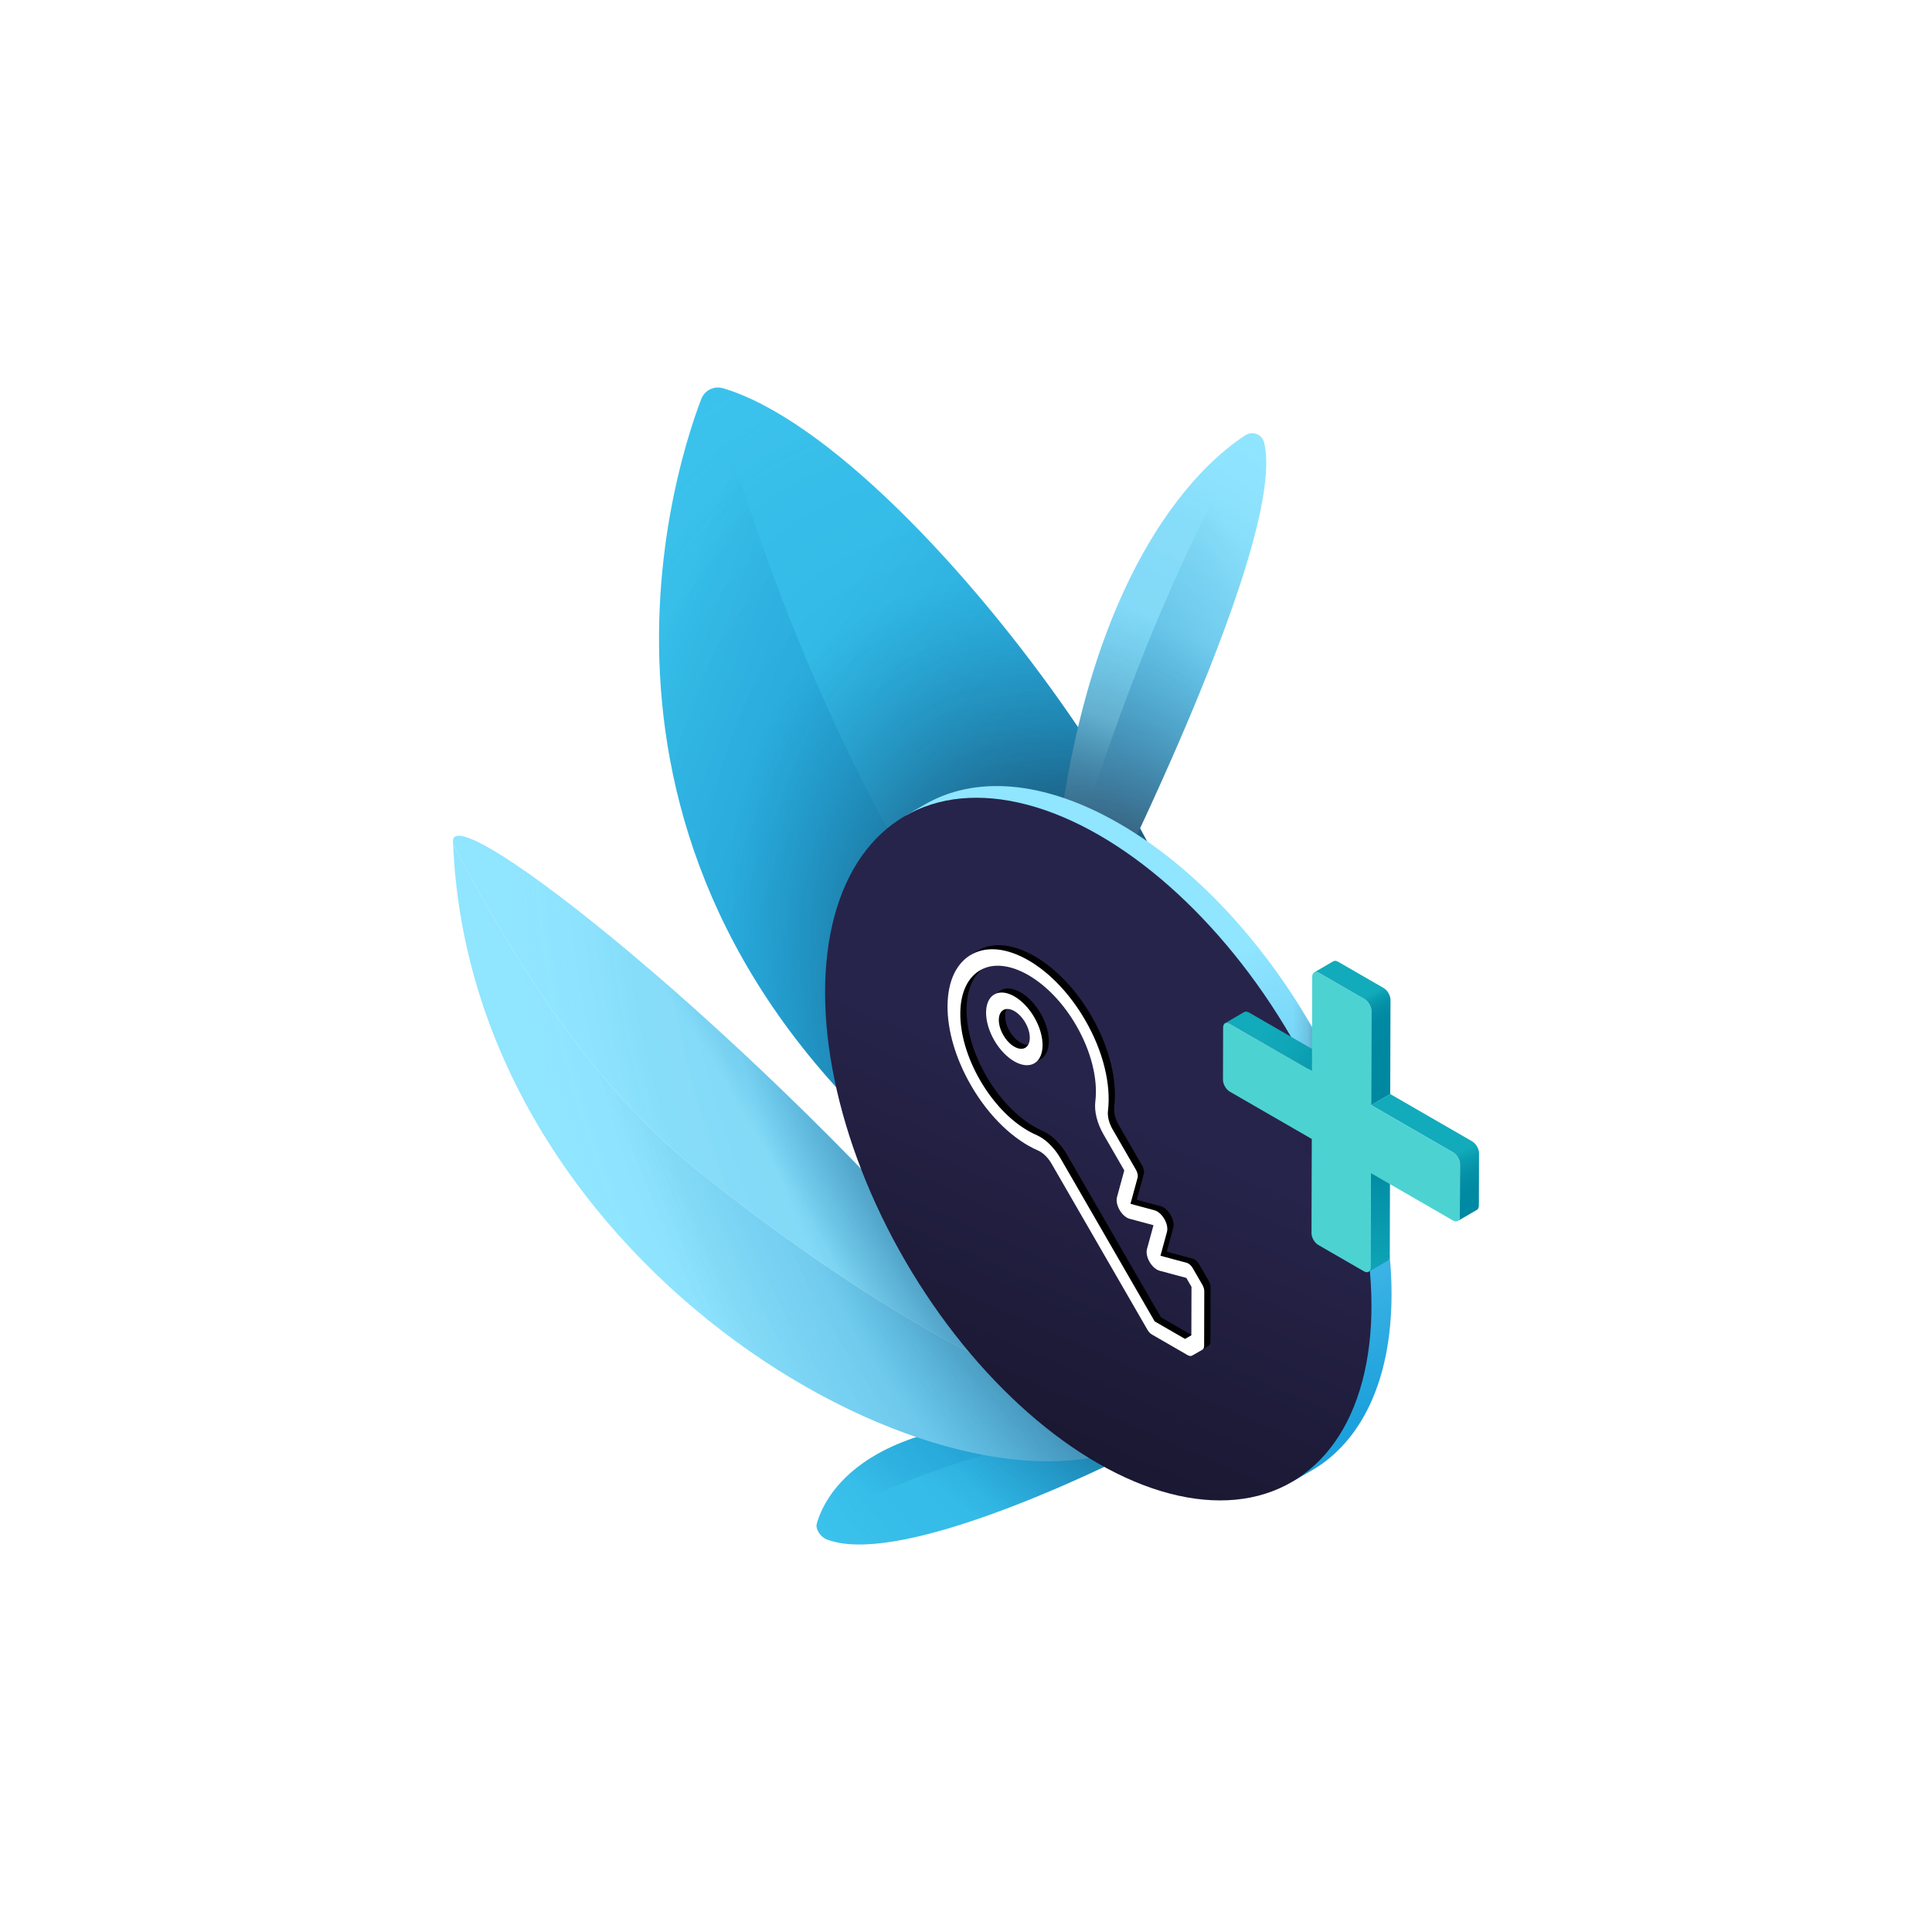 <?xml version="1.0" encoding="UTF-8"?><svg xmlns="http://www.w3.org/2000/svg" xmlns:xlink="http://www.w3.org/1999/xlink" viewBox="0 0 2500 2500"><defs><style>.cls-1{fill:url(#Degradado_sin_nombre_14);}.cls-1,.cls-2,.cls-3,.cls-4,.cls-5,.cls-6,.cls-7,.cls-8,.cls-9,.cls-10,.cls-11,.cls-12,.cls-13,.cls-14,.cls-15,.cls-16,.cls-17,.cls-18,.cls-19{stroke-width:0px;}.cls-2{fill:url(#linear-gradient);}.cls-3{fill:url(#Degradado_sin_nombre_13);}.cls-4{fill:url(#linear-gradient-6);}.cls-20{filter:url(#AI_DesenfoqueGaussiano_4);}.cls-21{isolation:isolate;}.cls-5{fill:url(#Degradado_sin_nombre_2-2);}.cls-7{fill:url(#linear-gradient-5);}.cls-22{mix-blend-mode:hard-light;}.cls-8{fill:#fff;}.cls-9{fill:url(#linear-gradient-2);}.cls-10{fill:url(#Nueva_muestra_de_degradado_69);}.cls-11{fill:url(#linear-gradient-7);}.cls-12{fill:url(#linear-gradient-3);}.cls-13{fill:url(#linear-gradient-9);}.cls-14{fill:#4dd2d2;}.cls-15{fill:url(#linear-gradient-8);}.cls-16{fill:url(#Degradado_sin_nombre_2);}.cls-17{fill:url(#Degradado_sin_nombre_5);}.cls-18{fill:url(#linear-gradient-4);}.cls-19{fill:url(#Degradado_sin_nombre_6);}</style><linearGradient id="linear-gradient" x1="1200.47" y1="1989.3" x2="1315.31" y2="1837.35" gradientUnits="userSpaceOnUse"><stop offset="0" stop-color="#39c2ec"/><stop offset=".17" stop-color="#34bae6"/><stop offset=".57" stop-color="#2cafde"/><stop offset="1" stop-color="#2aacdc"/></linearGradient><linearGradient id="linear-gradient-2" x1="1249.6" y1="1952.37" x2="1378.58" y2="1761.54" xlink:href="#linear-gradient"/><linearGradient id="linear-gradient-3" x1="844.33" y1="1559.87" x2="1183.57" y2="1413.22" gradientUnits="userSpaceOnUse"><stop offset="0" stop-color="#90e5ff"/><stop offset="1" stop-color="#65c2e7"/></linearGradient><linearGradient id="linear-gradient-4" x1="986.27" y1="1482.69" x2="1161.19" y2="1373.15" gradientUnits="userSpaceOnUse"><stop offset="0" stop-color="#90e5ff"/><stop offset=".11" stop-color="#86ddf9"/><stop offset=".39" stop-color="#73ceef"/><stop offset=".68" stop-color="#68c4e9"/><stop offset="1" stop-color="#65c2e7"/></linearGradient><linearGradient id="linear-gradient-5" x1="816.04" y1="927.44" x2="1233.02" y2="1088.22" xlink:href="#linear-gradient"/><linearGradient id="linear-gradient-6" x1="1024.45" y1="858.31" x2="1334.89" y2="1072.78" gradientUnits="userSpaceOnUse"><stop offset="0" stop-color="#39c2ec"/><stop offset="1" stop-color="#2aacdc"/></linearGradient><linearGradient id="linear-gradient-7" x1="1444.35" y1="939.89" x2="1382.51" y2="1065.34" xlink:href="#linear-gradient-4"/><linearGradient id="linear-gradient-8" x1="1663.67" y1="797.75" x2="1324.43" y2="1015.07" xlink:href="#linear-gradient-4"/><radialGradient id="Degradado_sin_nombre_14" cx="1509.72" cy="1460.19" fx="1509.72" fy="1460.19" r="718.34" gradientTransform="translate(-981.61 194.01) rotate(-30.36) scale(1 1.61)" gradientUnits="userSpaceOnUse"><stop offset=".34" stop-color="#141226" stop-opacity=".6"/><stop offset=".67" stop-color="#0071b0" stop-opacity=".1"/><stop offset=".83" stop-color="#1e89c0" stop-opacity=".08"/><stop offset=".97" stop-color="#79d2f2" stop-opacity=".02"/><stop offset="1" stop-color="#90e5ff" stop-opacity="0"/></radialGradient><linearGradient id="Nueva_muestra_de_degradado_69" x1="-6721.01" y1="-6126.85" x2="-6980.3" y2="-5576.09" gradientTransform="translate(-5239.74 7415.42) rotate(-180) scale(1 -1)" gradientUnits="userSpaceOnUse"><stop offset="0" stop-color="#90e5ff"/><stop offset="1" stop-color="#1da1dc"/></linearGradient><linearGradient id="Degradado_sin_nombre_13" x1="-6264.73" y1="-5025.08" x2="-7055.41" y2="-6828.24" gradientTransform="translate(-7316.73 3265.91) rotate(-149.84) scale(1 -1)" gradientUnits="userSpaceOnUse"><stop offset=".21" stop-color="#141226"/><stop offset=".53" stop-color="#27244b"/><stop offset=".98" stop-color="#27244b"/><stop offset="1" stop-color="#27244b"/></linearGradient><linearGradient id="linear-gradient-9" x1="1675.5" y1="1384.63" x2="1709.95" y2="1383.74" gradientUnits="userSpaceOnUse"><stop offset="0" stop-color="#141226" stop-opacity="0"/><stop offset="0" stop-color="#141226" stop-opacity="0"/><stop offset=".52" stop-color="#141226" stop-opacity=".1"/><stop offset=".87" stop-color="#141226" stop-opacity=".3"/></linearGradient><linearGradient id="Degradado_sin_nombre_6" x1="1348.56" y1="1503.72" x2="1330.3" y2="1715.75" gradientTransform="translate(3127.36) rotate(-180) scale(1 -1)" gradientUnits="userSpaceOnUse"><stop offset="0" stop-color="#0088a1"/><stop offset=".22" stop-color="#0593a9"/><stop offset=".67" stop-color="#0ea4b6"/><stop offset="1" stop-color="#12abbb"/></linearGradient><linearGradient id="Degradado_sin_nombre_5" x1="1384.34" y1="1402.65" x2="1497.13" y2="1333.16" gradientTransform="translate(3127.36) rotate(-180) scale(1 -1)" gradientUnits="userSpaceOnUse"><stop offset="0" stop-color="#0088a1"/><stop offset=".31" stop-color="#0899ad"/><stop offset=".67" stop-color="#0fa6b7"/><stop offset="1" stop-color="#12abbb"/></linearGradient><linearGradient id="Degradado_sin_nombre_2" x1="1208.19" y1="1611.99" x2="1306.55" y2="1412.04" gradientTransform="translate(3127.36) rotate(-180) scale(1 -1)" gradientUnits="userSpaceOnUse"><stop offset="0" stop-color="#0088a1"/><stop offset=".31" stop-color="#0089a2"/><stop offset=".41" stop-color="#0490a7"/><stop offset=".49" stop-color="#0a9cb0"/><stop offset=".55" stop-color="#12abbb"/><stop offset=".98" stop-color="#12abbb"/><stop offset="1" stop-color="#12abbb"/></linearGradient><linearGradient id="Degradado_sin_nombre_2-2" x1="1336.11" y1="1368.27" x2="1405.34" y2="1239" xlink:href="#Degradado_sin_nombre_2"/><filter id="AI_DesenfoqueGaussiano_4"><feGaussianBlur stdDeviation="4"/></filter></defs><g class="cls-21"><g id="ARTWORK"><g id="Plant2"><path class="cls-2" d="m1056.9,1977.15c108.84-11.79,256.46-87.39,405.92-114.22,4.43-.8-14.33-20.39-9.89-21.15-325.12-31.25-385.24,91.11-396.08,130.08-.44,1.6-.4,3.41.04,5.29Z"/><path class="cls-9" d="m1478.69,1873.73l-22.78-31.66c-1-.1-1.99-.2-2.98-.29-154.31,26.57-301.96,71.42-396.03,135.37,1.37,5.9,6.67,12.41,12.9,14.84,103.84,40.4,408.89-118.25,408.89-118.25Z"/><path class="cls-12" d="m1477.35,1864.2c-237.31,127.69-866.95-213.8-891.02-771.51,74.35,140.53,174.15,306.86,315.65,421.25,209.38,169.24,433.05,297.93,570.21,313.48,14.33,16.13,18.66,29.52,5.16,36.78Z"/><path class="cls-18" d="m1472.19,1827.42c-137.16-15.55-360.83-144.24-570.21-313.48-141.5-114.39-241.3-280.72-315.65-421.25-.07-1.29-.12-2.58-.17-3.87-2.25-59.17,388,245.94,698.67,610.97,0,0,142.56,77.19,187.36,127.63Z"/><path class="cls-7" d="m1433.98,1413.19c-70.03,61.89-177.11,149.61-177.11,149.61-555.81-407.13-389.88-940.2-349.47-1046.45,2.52-6.63,7.79-11.47,14.05-13.65,88,168.83,221.91,593.59,512.53,910.49Z"/><path class="cls-4" d="m1518.57,1338.26c-16.92,6.04-66.54,47.32-118.09,92.87-290.62-316.9-422.69-733.73-479.03-928.43,4.41-1.53,9.32-1.74,14.12-.33,267.21,79.1,741.36,779.32,583,835.88Z"/><path class="cls-11" d="m1618.67,560.66c-37.77,167.02-168.32,422.02-234.33,656.44-1.96,6.95-24.23-11.52-26.15-4.56,24.34-467.19,199.39-614.75,253.45-649.42,2.22-1.42,4.62-2.22,7.03-2.46Z"/><path class="cls-15" d="m1395.49,1235.48l-37.52-18.66c.07-1.43.14-2.86.22-4.28,66.65-241.5,156.29-481.86,260.48-651.88,7.57-.78,15.17,3.96,17.13,12.05,32.71,134.69-240.31,662.77-240.31,662.77Z"/><g class="cls-22"><path class="cls-1" d="m1472.19,1827.42c14.33,16.13,18.66,29.52,5.16,36.78-1.32.71-2.67,1.39-4.02,2.08l5.37,7.46s-305.05,158.65-408.89,118.25c-6.24-2.42-11.53-8.94-12.9-14.84-.44-1.88-.49-3.69-.04-5.29,6.73-24.19,32.46-80.54,128.83-112.3-268.23-91.4-582.5-376.04-599.36-766.88-.07-1.29-.12-2.58-.17-3.87-2.25-59.17,388,245.94,698.67,610.97,0,0,142.56,77.19,187.36,127.63Zm163.61-1254.71c-1.96-8.09-9.56-12.83-17.13-12.05-2.41.24-4.81,1.04-7.03,2.46-41.77,26.79-155.75,120.96-216.66,377.85-132.59-195.88-322.98-398.2-459.41-438.58-4.8-1.42-9.71-1.21-14.12.33-6.26,2.18-11.53,7.01-14.05,13.65-40.42,106.25-206.35,639.32,349.47,1046.45,0,0,107.08-87.71,177.11-149.61-1.92-2.1-3.83-4.2-5.74-6.3,40.76-35.15,76.49-63.68,90.33-68.63,59.09-21.11,30.11-131.83-43.31-266.46,77.74-166.89,181.42-413.13,160.54-499.1Z"/></g></g><g id="Icon_users"><g id="Circle_Tick_upgrade_Calendar"><g class="cls-21"><path class="cls-10" d="m1196.76,1041.01c64.28-37.35,153.29-32.09,251.54,24.64,195.23,112.72,352.99,385.97,352.36,610.31-.32,111.45-39.66,189.86-103.12,226.74l-25.96,14.96c63.46-36.88-436.5-899.04-500.78-861.68l25.96-14.96Z"/><ellipse class="cls-3" cx="1421.18" cy="1486.82" rx="288.64" ry="498.32" transform="translate(-554.63 915.39) rotate(-30.16)"/></g></g><path class="cls-13" d="m1623.75,1465.89v-196.46l26.4-14.27s72.29,103.26,98.04,175.98v81.74l-124.44-46.98Z"/></g><g id="PlusTeal"><g id="_Blue"><g class="cls-21"><path class="cls-19" d="m1773.69,1639.93l.35-121.86,24.67-14.34-.35,121.86c0,2.8-1,4.76-2.59,5.69l-24.67,14.34c1.59-.93,2.58-2.89,2.59-5.69Z"/><path class="cls-17" d="m1609.97,1309.6c1.61-.94,3.85-.81,6.32.62l106.05,61.23-24.67,14.34-106.05-61.23c-2.47-1.42-4.7-1.56-6.32-.62l24.67-14.34Z"/><path class="cls-16" d="m1798.96,1415.69l106.05,61.23c4.9,2.83,8.86,9.69,8.85,15.33l-.19,67.64c0,2.8-1,4.77-2.59,5.69l-24.67,14.34c1.59-.93,2.58-2.9,2.59-5.69l.19-67.64c.02-5.63-3.94-12.5-8.85-15.33l-106.05-61.23,24.67-14.34Z"/><path class="cls-14" d="m1706.92,1258.85c-4.9-2.83-8.89-.56-8.9,5.07l-.35,121.86-106.05-61.23c-4.9-2.83-8.89-.56-8.91,5.08l-.19,67.64c-.02,5.63,3.95,12.49,8.85,15.33l106.05,61.23-.35,121.86c-.02,5.63,3.95,12.49,8.85,15.32l58.87,33.99c4.9,2.83,8.89.56,8.91-5.07l.35-121.86,106.05,61.23c4.9,2.83,8.89.55,8.9-5.07l.19-67.64c.02-5.63-3.94-12.5-8.85-15.33l-106.05-61.23.35-121.86c.02-5.63-3.95-12.49-8.85-15.33l-58.87-33.99Z"/><path class="cls-5" d="m1725.27,1243.9c1.61-.94,3.85-.81,6.31.62l58.87,33.99c4.9,2.83,8.87,9.69,8.85,15.33l-.35,121.86-24.67,14.34.35-121.86c.02-5.63-3.95-12.49-8.85-15.33l-58.87-33.99c-2.46-1.42-4.7-1.56-6.31-.62l24.67-14.34Z"/></g></g></g><g id="Key"><g class="cls-20"><path class="cls-6" d="m1320.57,1349.14c-5.13-2.96-10.26-8.17-14.16-14.92-7.79-13.49-7.75-28.11.09-32.58,3.92-2.23,9.06-1.51,14.2,1.45,5.13,2.96,10.26,8.17,14.16,14.92,7.79,13.5,7.75,28.11-.09,32.58-3.92,2.23-9.06,1.52-14.19-1.45m.18-65.03c-9.37-5.41-18.74-6.72-25.9-2.65-14.3,8.16-14.38,34.82-.17,59.43,7.11,12.31,16.46,21.81,25.83,27.22,9.37,5.41,18.74,6.72,25.89,2.64,14.3-8.15,14.38-34.81.17-59.43-7.11-12.31-16.46-21.81-25.82-27.22m17.31,173.66c-23.14-13.36-45.18-36.52-61.76-65.24-16.75-29.03-25.83-59.89-25.56-86.91.27-27.04,9.87-46.97,27.01-56.12,16.95-9.04,39-5.7,61.03,7.02,22.51,13,44.99,35.79,61.94,65.15,19.27,33.38,28.28,69.27,24.73,98.48-1.55,12.71,2.34,28.27,10.66,42.68l26.81,46.44-9.44,34.61c-1.23,4.51.06,10.88,3.37,16.62,2.49,4.32,5.87,7.84,9.33,9.84,1.14.66,2.28,1.15,3.41,1.45l31.12,8.38-8.43,30.93c-1.23,4.51.06,10.88,3.37,16.62,2.5,4.32,5.88,7.84,9.34,9.84,1.13.65,2.27,1.15,3.4,1.45l34.83,9.37,6.67,11.55-.18,62.68-8.21,4.68-39.29-22.68-121.6-210.61c-7.1-12.3-16.82-22.5-26.69-28.2-1.52-.88-3.05-1.65-4.57-2.31-3.78-1.63-7.55-3.53-11.29-5.69m.8-220.4c-27.2-15.71-52.95-18.61-72.56-8.14-20.37,10.86-31.76,34.55-32.08,66.7-.32,32.13,10.46,68.8,30.36,103.28,11.56,20.02,25.24,37.69,40.68,52.52,10.58,10.16,21.79,18.69,32.99,25.16,4.39,2.53,8.78,4.75,13.12,6.62.84.36,1.68.79,2.53,1.28,5.53,3.19,10.99,8.94,14.99,15.88l124.01,214.79c1.55,2.68,3.64,4.89,5.83,6.15l46.14,26.64c2.19,1.26,4.29,1.48,5.85.59l13.07-7.45c1.56-.88,2.43-2.8,2.44-5.32l.2-70.55c0-2.52-.85-5.44-2.4-8.11l-12.44-21.55c-1.56-2.71-3.67-4.91-5.84-6.16-.71-.41-1.43-.72-2.14-.91l-33.88-9.13,8.43-30.92c1.23-4.51-.06-10.88-3.37-16.62-2.49-4.32-5.88-7.84-9.34-9.83-1.13-.65-2.27-1.15-3.39-1.45l-31.13-8.38,9.18-33.65c.77-2.84-.03-6.8-2.11-10.41l-30.17-52.27c-4.69-8.12-6.88-16.92-6-24.14,2.02-16.61.53-35.83-4.31-55.6-5.08-20.73-13.52-41.39-25.08-61.42-19.4-33.61-45.26-61.01-72.79-77.15-.27-.16-.53-.31-.79-.46"/></g><path class="cls-8" d="m1312.46,1354.39c-5.13-2.96-10.26-8.17-14.16-14.92-7.79-13.49-7.75-28.11.09-32.58,3.92-2.23,9.06-1.51,14.2,1.45,5.13,2.96,10.26,8.17,14.16,14.92,7.79,13.5,7.75,28.11-.09,32.58-3.92,2.23-9.06,1.52-14.19-1.45m.18-65.03c-9.37-5.41-18.74-6.72-25.9-2.65-14.3,8.16-14.38,34.82-.17,59.43,7.11,12.31,16.46,21.81,25.83,27.22,9.37,5.41,18.74,6.72,25.89,2.64,14.3-8.15,14.38-34.81.17-59.43-7.11-12.31-16.46-21.81-25.82-27.22m17.31,173.66c-23.14-13.36-45.18-36.52-61.76-65.24-16.75-29.03-25.83-59.89-25.56-86.91.27-27.04,9.87-46.97,27.01-56.12,16.95-9.04,39-5.7,61.03,7.02,22.51,13,44.99,35.79,61.94,65.15,19.27,33.38,28.28,69.27,24.73,98.48-1.55,12.71,2.34,28.27,10.66,42.68l26.81,46.44-9.44,34.61c-1.23,4.51.06,10.88,3.37,16.62,2.49,4.32,5.87,7.84,9.33,9.84,1.14.66,2.28,1.15,3.41,1.45l31.12,8.38-8.43,30.93c-1.23,4.51.06,10.88,3.37,16.62,2.5,4.32,5.88,7.84,9.34,9.84,1.13.65,2.27,1.15,3.4,1.45l34.83,9.37,6.67,11.55-.18,62.68-8.21,4.68-39.29-22.68-121.6-210.61c-7.1-12.3-16.82-22.5-26.69-28.2-1.52-.88-3.05-1.65-4.57-2.31-3.78-1.63-7.55-3.53-11.29-5.69m.8-220.4c-27.2-15.71-52.95-18.61-72.56-8.14-20.37,10.86-31.76,34.55-32.08,66.7-.32,32.13,10.46,68.8,30.36,103.28,11.56,20.02,25.24,37.69,40.68,52.52,10.58,10.16,21.79,18.69,32.99,25.16,4.39,2.53,8.78,4.75,13.12,6.62.84.36,1.68.79,2.53,1.28,5.53,3.19,10.99,8.94,14.99,15.88l124.01,214.79c1.55,2.68,3.64,4.89,5.83,6.15l46.14,26.64c2.19,1.26,4.29,1.48,5.85.59l13.07-7.45c1.56-.88,2.43-2.8,2.44-5.32l.2-70.55c0-2.52-.85-5.44-2.4-8.11l-12.44-21.55c-1.56-2.71-3.67-4.91-5.84-6.16-.71-.41-1.43-.72-2.14-.91l-33.88-9.13,8.43-30.92c1.23-4.51-.06-10.88-3.37-16.62-2.49-4.32-5.88-7.84-9.34-9.83-1.13-.65-2.27-1.15-3.39-1.45l-31.13-8.38,9.18-33.65c.77-2.84-.03-6.8-2.11-10.41l-30.17-52.27c-4.69-8.12-6.88-16.92-6-24.14,2.02-16.61.53-35.83-4.31-55.6-5.08-20.73-13.52-41.39-25.08-61.42-19.4-33.61-45.26-61.01-72.79-77.15-.27-.16-.53-.31-.79-.46"/></g></g></g></svg>